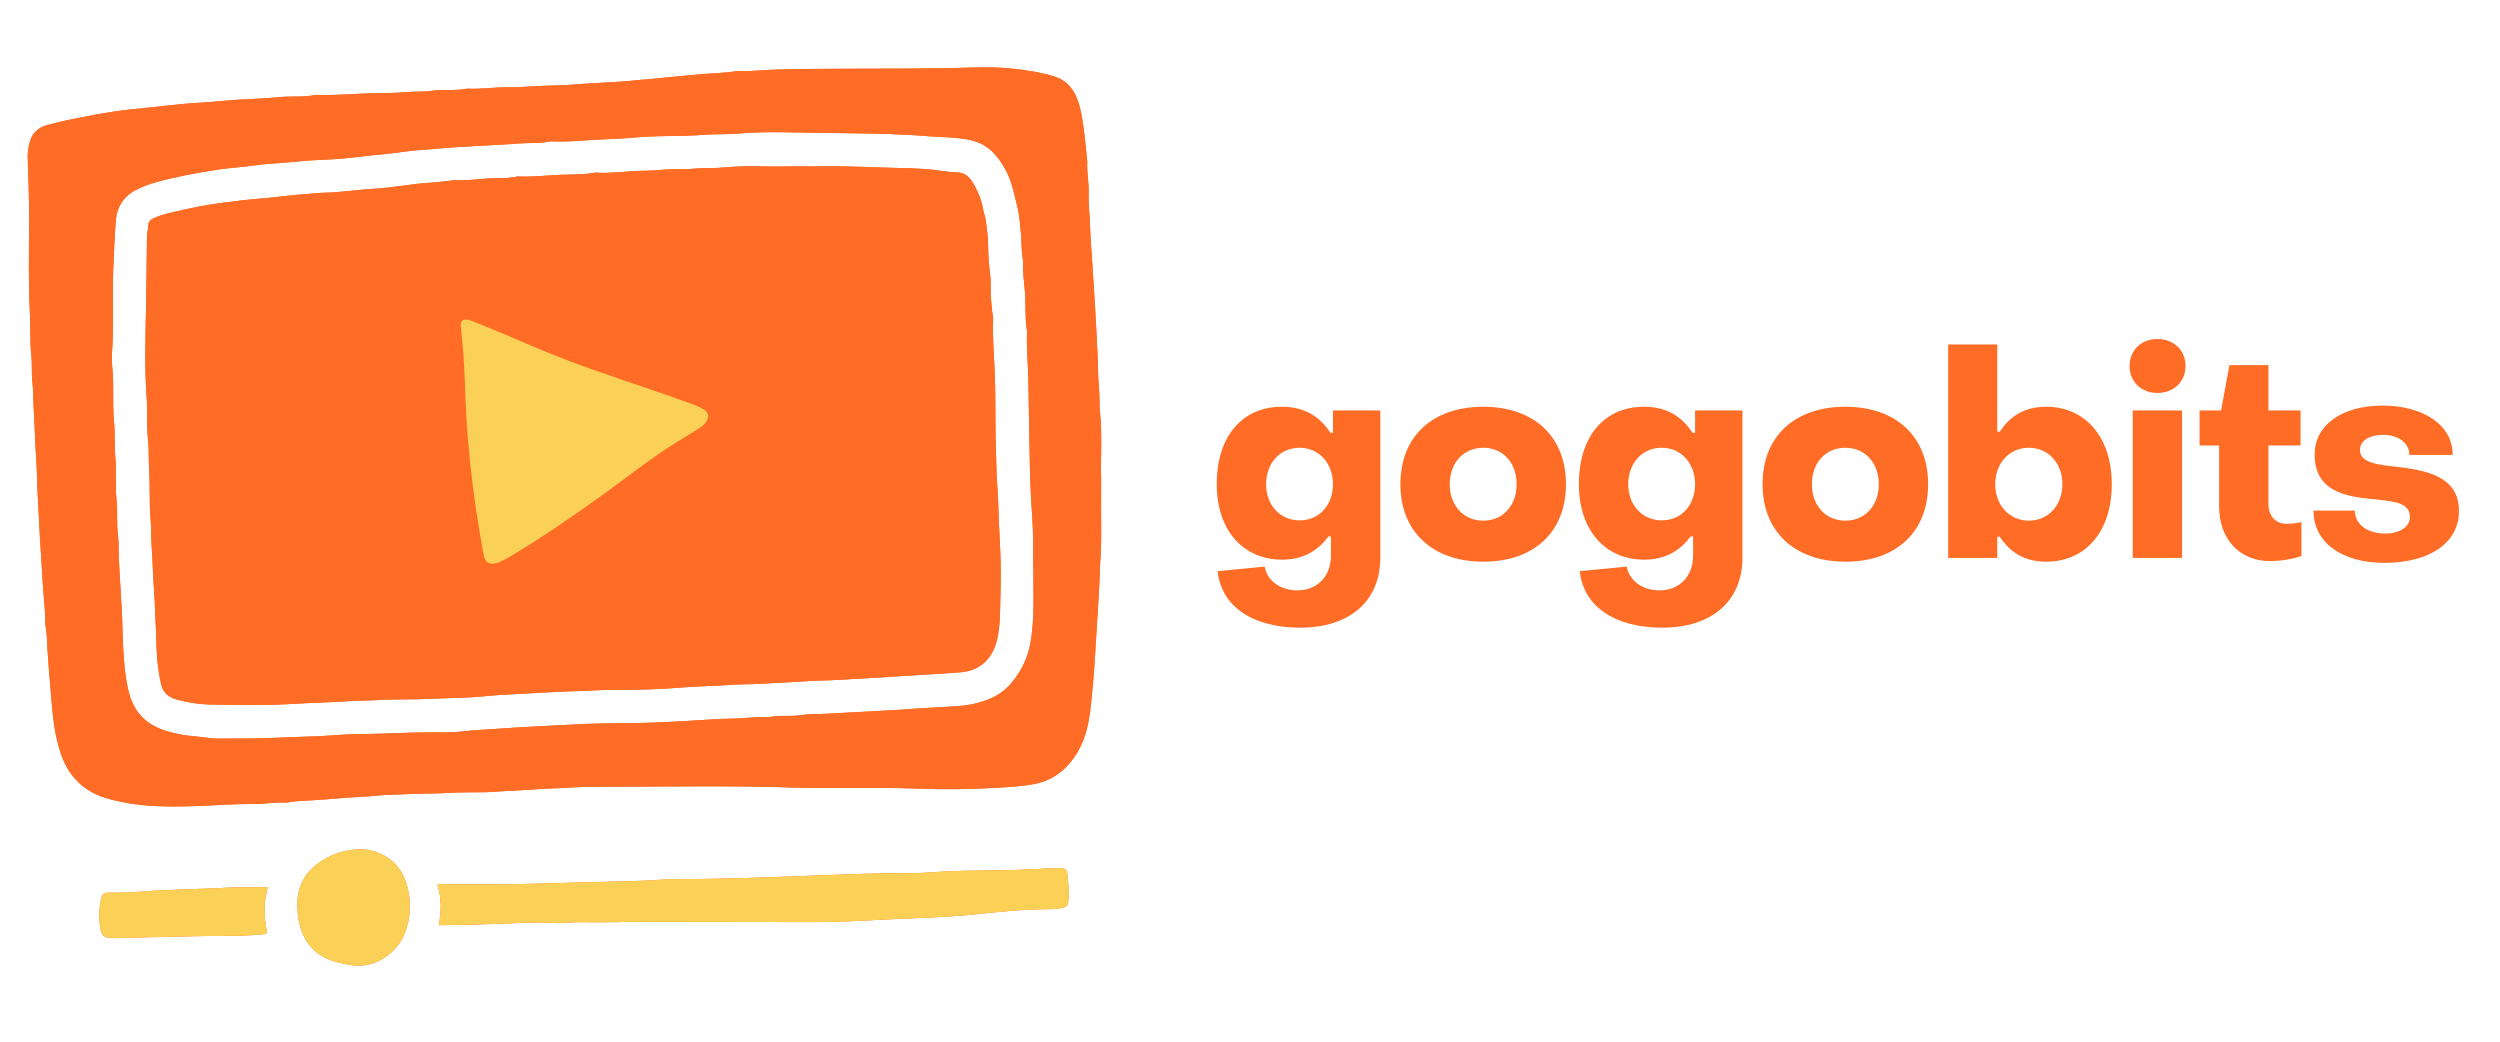 <svg xmlns="http://www.w3.org/2000/svg" xmlns:xlink="http://www.w3.org/1999/xlink" width="600" zoomAndPan="magnify" viewBox="0 0 450 187.5" height="250" preserveAspectRatio="xMidYMid meet" version="1.0"><defs><g/><clipPath id="7aee137392"><path d="M 4.859 12.078 L 198.59 12.078 L 198.59 174 L 4.859 174 Z M 4.859 12.078 " clip-rule="nonzero"/></clipPath><clipPath id="81a11d8783"><path d="M 4.859 12.078 L 198.59 12.078 L 198.59 146 L 4.859 146 Z M 4.859 12.078 " clip-rule="nonzero"/></clipPath></defs><g clip-path="url(#7aee137392)"><path fill="#ff6c26" d="M 198.211 86.301 C 198.211 90.242 198.176 93.105 198.219 95.965 C 198.262 98.602 197.996 101.219 197.93 103.848 C 197.867 106.469 197.645 109.086 197.496 111.707 C 197.359 114.102 197.191 116.492 197.051 118.887 C 196.898 121.504 196.66 124.117 196.383 126.723 C 196.059 129.754 195.535 132.746 193.93 135.422 C 192.148 138.395 189.676 140.434 186.199 141.117 C 183.875 141.574 181.52 141.668 179.16 141.809 C 174.461 142.09 169.754 142.129 165.062 141.949 C 157.457 141.656 149.855 141.996 142.258 141.742 C 131.156 141.367 120.051 141.625 108.949 141.602 C 106.438 141.598 103.91 141.656 101.402 141.832 C 100.016 141.926 98.629 141.91 97.246 142.023 C 94.516 142.25 91.773 142.301 89.047 142.512 C 86.375 142.719 83.707 142.531 81.047 142.707 C 78.344 142.891 75.633 142.785 72.938 142.961 C 71.438 143.062 69.93 143 68.441 143.164 C 65.758 143.453 63.059 143.477 60.371 143.75 C 58.926 143.895 57.453 143.961 55.996 144.062 C 54.578 144.156 53.148 144.172 51.746 144.441 C 51.637 144.465 51.523 144.48 51.41 144.473 C 49.488 144.363 47.59 144.742 45.672 144.719 C 42.816 144.688 39.961 144.875 37.113 145.012 C 34.367 145.145 31.621 145.211 28.887 145.129 C 25.625 145.031 22.391 144.605 19.242 143.695 C 17.297 143.137 15.539 142.195 14.086 140.785 C 12.75 139.488 11.777 137.906 11.137 136.164 C 10.203 133.621 9.742 130.973 9.461 128.27 C 9.227 126 9.09 123.719 8.883 121.449 C 8.75 120 8.645 118.535 8.559 117.074 C 8.473 115.582 8.469 114.078 8.188 112.602 C 8.156 112.453 8.152 112.301 8.152 112.152 C 8.16 109.484 7.766 106.844 7.645 104.184 C 7.539 101.828 7.336 99.473 7.203 97.117 C 7.039 94.082 6.898 91.047 6.73 88.016 C 6.637 86.328 6.66 84.637 6.539 82.957 C 6.305 79.812 6.266 76.66 6.059 73.52 C 5.953 71.98 6.023 70.434 5.844 68.91 C 5.637 67.148 5.816 65.371 5.613 63.629 C 5.355 61.41 5.535 59.195 5.41 56.984 C 4.977 49.238 5.383 41.484 5.16 33.738 C 5.105 31.867 5 29.992 4.984 28.113 C 4.977 27.281 5.137 26.469 5.332 25.672 C 5.742 23.984 6.875 22.941 8.523 22.5 C 10.074 22.082 11.645 21.711 13.227 21.398 C 15.684 20.91 18.148 20.434 20.629 20.062 C 22.773 19.738 24.941 19.562 27.098 19.328 C 29.105 19.109 31.113 18.867 33.129 18.695 C 34.172 18.605 35.223 18.512 36.266 18.465 C 38.551 18.359 40.82 18.047 43.105 17.93 C 45.574 17.801 48.055 17.695 50.512 17.465 C 52.57 17.273 54.648 17.543 56.684 17.098 C 56.793 17.074 56.91 17.082 57.023 17.086 C 60.371 17.199 63.711 16.867 67.055 16.793 C 69.152 16.746 71.27 16.766 73.355 16.566 C 74.785 16.434 76.227 16.574 77.625 16.359 C 79.754 16.039 81.91 16.395 84.023 15.969 C 84.098 15.953 84.176 15.953 84.25 15.957 C 86.547 16.078 88.824 15.703 91.117 15.723 C 93.523 15.746 95.922 15.5 98.324 15.43 C 99.855 15.383 101.402 15.367 102.934 15.242 C 105.441 15.039 107.949 14.934 110.457 14.777 C 112.285 14.66 114.117 14.504 115.941 14.32 C 117.953 14.121 119.969 13.969 121.977 13.746 C 123.16 13.613 124.371 13.539 125.559 13.418 C 127.906 13.176 130.277 13.184 132.609 12.805 C 132.684 12.793 132.762 12.789 132.836 12.793 C 135.168 12.875 137.484 12.582 139.816 12.523 C 150.051 12.262 160.293 12.438 170.527 12.27 C 173.266 12.223 176.012 12.082 178.754 12.137 C 181.145 12.188 183.535 12.449 185.898 12.859 C 187.191 13.082 188.477 13.352 189.73 13.746 C 191.828 14.402 193.156 15.836 193.914 17.852 C 194.523 19.477 194.801 21.184 195.031 22.887 C 195.305 24.926 195.484 26.977 195.703 29.023 C 195.707 29.059 195.711 29.098 195.707 29.137 C 195.602 30.945 196 32.727 195.953 34.535 C 195.898 36.715 196.16 38.883 196.227 41.059 C 196.297 43.379 196.52 45.695 196.66 48.016 C 196.812 50.445 196.969 52.875 197.117 55.309 C 197.305 58.305 197.434 61.301 197.582 64.297 C 197.668 66.098 197.617 67.906 197.805 69.691 C 197.961 71.234 197.859 72.773 198.012 74.301 C 198.438 78.66 198.07 83.023 198.211 86.301 Z M 186 102.398 C 185.859 100.156 186.055 97.039 185.844 93.914 C 185.621 90.625 185.438 87.32 185.379 84.027 C 185.289 78.953 185.168 73.875 185.113 68.801 C 185.082 65.797 184.734 62.801 184.863 59.789 C 184.867 59.715 184.867 59.637 184.855 59.562 C 184.445 57.148 184.691 54.699 184.465 52.266 C 184.312 50.594 184.07 48.906 184.184 47.211 C 184.188 47.137 184.18 47.059 184.164 46.988 C 183.836 45.438 183.91 43.852 183.781 42.289 C 183.633 40.492 183.504 38.703 183.066 36.953 C 182.516 34.773 182.102 32.543 180.992 30.547 C 179.824 28.445 178.441 26.582 176.074 25.645 C 174.609 25.062 173.09 24.922 171.566 24.781 C 170.336 24.668 169.102 24.688 167.863 24.578 C 165.211 24.352 162.547 24.207 159.891 24.121 C 155.457 23.973 151.016 23.984 146.578 23.902 C 141.961 23.816 137.328 23.648 132.703 24.051 C 130.836 24.215 128.957 24.102 127.078 24.246 C 124.801 24.418 122.5 24.465 120.211 24.488 C 117.918 24.516 115.621 24.613 113.348 24.824 C 111.402 25.004 109.453 25.016 107.512 25.133 C 104.855 25.293 102.191 25.57 99.516 25.441 C 99.328 25.434 99.133 25.418 98.953 25.457 C 97.145 25.875 95.289 25.672 93.461 25.82 C 90.848 26.035 88.219 26.137 85.602 26.289 C 83.242 26.426 80.883 26.539 78.531 26.777 C 76.668 26.965 74.785 27 72.938 27.285 C 70.531 27.66 68.102 27.812 65.691 28.109 C 63.051 28.434 60.398 28.688 57.742 28.777 C 55.453 28.852 53.184 29.125 50.906 29.312 C 49.859 29.395 48.809 29.438 47.766 29.543 C 45.98 29.727 44.203 30.008 42.414 30.156 C 40.398 30.328 38.402 30.645 36.41 30.98 C 34.344 31.332 32.289 31.754 30.246 32.234 C 28.203 32.715 26.18 33.266 24.301 34.281 C 22.145 35.445 21.039 37.367 20.855 39.641 C 20.617 42.625 20.496 45.629 20.383 48.625 C 20.191 53.695 20.512 58.777 20.145 63.848 C 20.062 65.004 20.234 66.168 20.305 67.328 C 20.48 70.215 20.246 73.109 20.535 76.004 C 20.742 78.051 20.559 80.121 20.75 82.191 C 20.988 84.805 20.711 87.445 20.988 90.074 C 21.191 92.012 20.977 93.969 21.207 95.926 C 21.41 97.668 21.316 99.445 21.426 101.207 C 21.594 103.938 21.715 106.672 21.898 109.406 C 22.027 111.348 22.02 113.305 22.109 115.254 C 22.246 118.258 22.414 121.246 23.086 124.176 C 23.527 126.094 24.301 127.867 25.789 129.281 C 27.473 130.879 29.555 131.562 31.73 132.055 C 32.973 132.336 34.238 132.469 35.512 132.586 C 36.852 132.707 38.184 132.977 39.535 132.953 C 42.879 132.898 46.219 132.984 49.57 132.805 C 53.238 132.609 56.922 132.617 60.594 132.316 C 62.273 132.18 63.973 132.133 65.652 132.125 C 69.715 132.098 73.77 131.793 77.832 131.824 C 79.668 131.836 81.504 131.883 83.348 131.652 C 85.352 131.402 87.379 131.348 89.398 131.191 C 91.863 131 94.336 130.863 96.805 130.746 C 99.73 130.609 102.648 130.406 105.57 130.297 C 109.629 130.148 113.691 130.219 117.75 130.07 C 119.852 129.996 121.953 129.855 124.051 129.75 C 126.52 129.625 128.988 129.379 131.461 129.367 C 133.68 129.352 135.883 128.992 138.105 129.113 C 138.18 129.117 138.258 129.121 138.328 129.105 C 140.289 128.66 142.297 129.047 144.277 128.711 C 145.523 128.5 146.82 128.57 148.09 128.508 C 151.086 128.359 154.082 128.188 157.082 128.031 C 159.516 127.902 161.945 127.762 164.375 127.582 C 166.992 127.391 169.617 127.297 172.234 127.121 C 173.938 127.004 175.582 126.719 177.184 126.16 C 178.84 125.586 180.363 124.762 181.562 123.477 C 183.469 121.434 184.762 119.047 185.363 116.297 C 185.766 114.457 185.895 112.586 185.973 110.723 C 186.078 108.242 186 105.754 186 102.398 Z M 141.863 29.949 C 144.738 29.949 146.66 29.977 148.578 29.945 C 153.02 29.875 157.449 30.156 161.887 30.242 C 164.566 30.293 167.277 30.402 169.949 30.82 C 170.723 30.945 171.523 31.016 172.293 31.027 C 173.723 31.055 174.527 31.918 175.148 32.941 C 176.043 34.422 176.672 36.035 176.973 37.762 C 177.074 38.348 177.324 38.914 177.41 39.5 C 177.676 41.242 177.863 42.992 177.879 44.754 C 177.895 46.48 178.07 48.195 178.281 49.902 C 178.328 50.277 178.32 50.656 178.312 51.031 C 178.277 53.098 178.453 55.148 178.746 57.191 C 178.762 57.305 178.766 57.418 178.762 57.531 C 178.641 60.652 178.914 63.766 179.047 66.879 C 179.254 71.691 179.094 76.504 179.277 81.312 C 179.348 83.148 179.34 84.992 179.477 86.82 C 179.738 90.34 179.754 93.871 179.965 97.387 C 180.168 100.812 180.164 104.23 180.07 107.645 C 180.008 110.137 180.055 112.668 179.465 115.133 C 178.676 118.422 176.621 120.703 172.859 121.02 C 170.469 121.219 168.074 121.352 165.68 121.48 C 163.324 121.613 160.969 121.793 158.609 121.934 C 155.879 122.098 153.145 122.23 150.414 122.398 C 148.723 122.504 147.031 122.473 145.352 122.602 C 142.469 122.828 139.582 122.902 136.703 123.086 C 134.973 123.195 133.246 123.141 131.527 123.277 C 128.645 123.5 125.754 123.5 122.879 123.738 C 118.98 124.066 115.082 124.184 111.172 124.164 C 108.391 124.148 105.617 124.359 102.836 124.438 C 99.918 124.516 96.996 124.734 94.074 124.871 C 91.754 124.98 89.426 125.098 87.121 125.332 C 83.863 125.664 80.598 125.625 77.34 125.793 C 74.18 125.961 71.02 125.809 67.871 126.016 C 66.145 126.129 64.418 126.094 62.699 126.211 C 59.441 126.438 56.172 126.488 52.918 126.691 C 48.027 126.996 43.141 126.875 38.254 126.824 C 36.098 126.805 33.926 126.5 31.816 125.918 C 30.309 125.504 29.305 124.637 28.973 123.062 C 28.605 121.301 28.336 119.535 28.234 117.73 C 28.113 115.633 28.117 113.523 27.973 111.434 C 27.875 110.008 27.895 108.582 27.785 107.164 C 27.559 104.207 27.488 101.246 27.293 98.293 C 27.184 96.676 27.246 95.062 27.105 93.457 C 26.852 90.531 27.031 87.594 26.844 84.672 C 26.727 82.797 26.844 80.91 26.633 79.051 C 26.363 76.684 26.598 74.312 26.422 71.957 C 26.004 66.395 26.164 60.824 26.289 55.266 C 26.383 51.02 26.375 46.773 26.453 42.527 C 26.465 41.812 26.695 41.129 26.723 40.41 C 26.742 39.844 27.168 39.504 27.688 39.266 C 28.891 38.707 30.176 38.426 31.453 38.121 C 34.367 37.434 37.297 36.836 40.277 36.473 C 42.32 36.223 44.355 35.941 46.414 35.789 C 49.172 35.59 51.918 35.152 54.676 34.969 C 55.984 34.879 57.289 34.695 58.605 34.684 C 60.289 34.672 61.965 34.43 63.641 34.301 C 64.801 34.211 65.949 34.043 67.113 33.988 C 68.719 33.914 70.32 33.703 71.918 33.504 C 73.848 33.262 75.77 32.949 77.719 32.867 C 78.914 32.816 80.102 32.629 81.289 32.5 C 81.438 32.484 81.59 32.441 81.738 32.449 C 83.695 32.535 85.645 32.293 87.582 32.141 C 89.41 31.992 91.27 32.203 93.074 31.777 C 93.148 31.762 93.227 31.766 93.301 31.77 C 95.785 31.871 98.258 31.586 100.73 31.469 C 102.781 31.371 104.859 31.5 106.898 31.102 C 107.156 31.055 107.426 31.074 107.688 31.09 C 109.871 31.203 112.043 30.918 114.215 30.793 C 115.754 30.703 117.297 30.766 118.824 30.594 C 120.887 30.367 122.965 30.562 125.012 30.352 C 126.781 30.172 128.547 30.324 130.301 30.148 C 134.469 29.73 138.648 30.094 141.863 29.949 Z M 83.004 59.32 C 83.137 60.742 83.289 62.164 83.402 63.586 C 83.68 67.188 83.707 70.805 83.902 74.406 C 84.223 80.27 84.859 86.102 85.715 91.906 C 86.102 94.547 86.551 97.18 87.043 99.805 C 87.324 101.328 88.066 101.723 89.57 101.305 C 89.82 101.234 90.062 101.117 90.297 100.996 C 90.863 100.699 91.434 100.41 91.98 100.082 C 97.574 96.742 102.93 93.047 108.219 89.258 C 112.867 85.93 117.316 82.324 122.207 79.336 C 123.457 78.574 124.699 77.789 125.949 77.023 C 126.371 76.766 126.742 76.469 127.027 76.051 C 127.758 74.988 127.602 74.184 126.449 73.57 C 125.789 73.219 125.09 72.918 124.387 72.664 C 121.805 71.738 119.219 70.809 116.617 69.934 C 109.918 67.684 103.219 65.434 96.703 62.676 C 92.793 61.02 88.898 59.324 84.941 57.777 C 83.426 57.188 82.684 57.578 83.004 59.32 Z M 78.957 166.527 C 79.477 163.957 79.469 161.578 78.746 159.27 C 79.145 159.016 79.492 159.121 79.816 159.129 C 87.387 159.27 94.957 159.156 102.52 158.891 C 108.125 158.691 113.738 158.711 119.336 158.324 C 120.352 158.254 121.371 158.234 122.387 158.234 C 130.824 158.23 139.25 157.879 147.676 157.559 C 153.098 157.352 158.516 157.141 163.938 157.164 C 165.785 157.172 167.625 157.016 169.465 156.902 C 174.656 156.582 179.859 156.77 185.047 156.488 C 186.777 156.395 188.508 156.324 190.238 156.25 C 190.574 156.234 190.918 156.227 191.25 156.277 C 191.75 156.348 192.035 156.629 192.105 157.168 C 192.316 158.777 192.391 160.391 192.312 162.008 C 192.266 163 191.938 163.352 190.957 163.473 C 190.285 163.559 189.609 163.652 188.934 163.652 C 185.051 163.648 181.188 163.977 177.332 164.406 C 173.031 164.887 168.711 165.152 164.383 165.293 C 158.551 165.484 152.73 165.992 146.891 165.977 C 139.473 165.957 132.055 165.949 124.637 165.945 C 119.777 165.945 114.922 165.883 110.066 165.996 C 108.898 166.023 107.73 166.02 106.562 166.004 C 105.02 165.98 103.477 165.969 101.934 166.105 C 101.039 166.184 100.125 166.188 99.227 166.125 C 97.004 165.969 94.797 166.07 92.574 166.18 C 88.551 166.379 84.523 166.422 80.496 166.523 C 80.047 166.535 79.598 166.527 78.957 166.527 Z M 72.855 158.219 C 71.496 154.777 68.16 152.879 64.918 152.883 C 62.449 152.883 60.152 153.566 58.066 154.859 C 55.184 156.641 53.535 159.184 53.527 162.664 C 53.523 163.758 53.582 164.848 53.812 165.918 C 54.473 168.957 56.012 171.312 58.961 172.605 C 60.355 173.215 61.812 173.496 63.309 173.73 C 67.613 174.406 71.508 171.375 72.801 168.125 C 73.418 166.57 73.785 164.973 73.762 163.574 C 73.828 161.535 73.496 159.848 72.855 158.219 Z M 42.125 159.73 C 36.336 160.043 30.535 160.078 24.754 160.527 C 23.141 160.652 21.527 160.715 19.906 160.68 C 18.504 160.648 18.336 160.844 18.102 162.266 C 17.898 163.496 17.781 164.746 17.918 165.977 C 18.176 168.293 18.297 168.938 20.926 168.867 C 24.836 168.766 28.746 168.637 32.66 168.582 C 34.316 168.559 35.969 168.473 37.625 168.477 C 40.863 168.488 44.098 168.488 47.328 168.18 C 48.129 168.102 48.145 168.109 47.984 167.324 C 47.484 164.926 47.484 162.543 48.109 160.168 C 48.145 160.031 48.113 159.879 48.113 159.715 C 46.102 159.715 44.109 159.625 42.125 159.73 Z M 83.402 63.586 C 83.68 67.188 83.707 70.805 83.902 74.406 C 84.223 80.27 84.859 86.102 85.715 91.906 C 86.102 94.547 86.551 97.18 87.043 99.805 C 87.324 101.328 88.066 101.723 89.57 101.305 C 89.82 101.234 90.062 101.117 90.297 100.996 C 90.863 100.699 91.434 100.41 91.98 100.082 C 97.574 96.742 102.93 93.047 108.219 89.258 C 112.867 85.93 117.316 82.324 122.207 79.336 C 123.457 78.574 124.699 77.789 125.949 77.023 C 126.371 76.766 126.742 76.469 127.027 76.051 C 127.758 74.988 127.602 74.184 126.449 73.57 C 125.789 73.219 125.09 72.918 124.387 72.664 C 121.805 71.738 119.219 70.809 116.617 69.934 C 109.918 67.684 103.219 65.434 96.703 62.676 C 92.793 61.02 88.898 59.324 84.941 57.777 C 83.426 57.188 82.684 57.578 83.004 59.32 C 83.137 60.742 83.289 62.164 83.402 63.586 Z M 83.402 63.586 " fill-opacity="1" fill-rule="nonzero"/></g><g clip-path="url(#81a11d8783)"><path fill="#ff6c26" d="M 198.211 86.301 C 198.211 90.242 198.176 93.105 198.219 95.965 C 198.262 98.602 197.996 101.219 197.93 103.848 C 197.867 106.469 197.645 109.086 197.496 111.707 C 197.359 114.102 197.191 116.492 197.051 118.887 C 196.898 121.504 196.66 124.117 196.383 126.723 C 196.059 129.754 195.535 132.746 193.93 135.422 C 192.148 138.395 189.676 140.434 186.199 141.117 C 183.875 141.574 181.52 141.668 179.16 141.809 C 174.461 142.09 169.754 142.129 165.062 141.949 C 157.457 141.656 149.855 141.996 142.258 141.742 C 131.156 141.367 120.051 141.625 108.949 141.602 C 106.438 141.598 103.91 141.656 101.402 141.832 C 100.016 141.926 98.629 141.91 97.246 142.023 C 94.516 142.25 91.773 142.301 89.047 142.512 C 86.375 142.719 83.707 142.531 81.047 142.707 C 78.344 142.891 75.633 142.785 72.938 142.961 C 71.438 143.062 69.93 143 68.441 143.164 C 65.758 143.453 63.059 143.477 60.371 143.75 C 58.926 143.895 57.453 143.961 55.996 144.062 C 54.578 144.156 53.148 144.172 51.746 144.441 C 51.637 144.465 51.523 144.48 51.41 144.473 C 49.488 144.363 47.59 144.742 45.672 144.719 C 42.816 144.688 39.961 144.875 37.113 145.012 C 34.367 145.145 31.621 145.211 28.887 145.129 C 25.625 145.031 22.391 144.605 19.242 143.695 C 17.297 143.137 15.539 142.195 14.086 140.785 C 12.75 139.488 11.777 137.906 11.137 136.164 C 10.203 133.621 9.742 130.973 9.461 128.27 C 9.227 126 9.09 123.719 8.883 121.449 C 8.75 120 8.645 118.535 8.559 117.074 C 8.473 115.582 8.469 114.078 8.188 112.602 C 8.156 112.453 8.152 112.301 8.152 112.152 C 8.16 109.484 7.766 106.844 7.645 104.184 C 7.539 101.828 7.336 99.473 7.203 97.117 C 7.039 94.082 6.898 91.047 6.73 88.016 C 6.637 86.328 6.66 84.637 6.539 82.957 C 6.305 79.812 6.266 76.66 6.059 73.52 C 5.953 71.98 6.023 70.434 5.844 68.91 C 5.637 67.148 5.816 65.371 5.613 63.629 C 5.355 61.41 5.535 59.195 5.41 56.984 C 4.977 49.238 5.383 41.484 5.16 33.738 C 5.105 31.867 5 29.992 4.984 28.113 C 4.977 27.281 5.137 26.469 5.332 25.672 C 5.742 23.984 6.875 22.941 8.523 22.5 C 10.074 22.082 11.645 21.711 13.227 21.398 C 15.684 20.91 18.148 20.434 20.629 20.062 C 22.773 19.738 24.941 19.562 27.098 19.328 C 29.105 19.109 31.113 18.867 33.129 18.695 C 34.172 18.605 35.223 18.512 36.266 18.465 C 38.551 18.359 40.82 18.047 43.105 17.93 C 45.574 17.801 48.055 17.695 50.512 17.465 C 52.57 17.273 54.648 17.543 56.684 17.098 C 56.793 17.074 56.91 17.082 57.023 17.086 C 60.371 17.199 63.711 16.867 67.055 16.793 C 69.152 16.746 71.27 16.766 73.355 16.566 C 74.785 16.434 76.227 16.574 77.625 16.359 C 79.754 16.039 81.91 16.395 84.023 15.969 C 84.098 15.953 84.176 15.953 84.25 15.957 C 86.547 16.078 88.824 15.703 91.117 15.723 C 93.523 15.746 95.922 15.5 98.324 15.43 C 99.855 15.383 101.402 15.367 102.934 15.242 C 105.441 15.039 107.949 14.934 110.457 14.777 C 112.285 14.66 114.117 14.504 115.941 14.32 C 117.953 14.121 119.969 13.969 121.977 13.746 C 123.16 13.613 124.371 13.539 125.559 13.418 C 127.906 13.176 130.277 13.184 132.609 12.805 C 132.684 12.793 132.762 12.789 132.836 12.793 C 135.168 12.875 137.484 12.582 139.816 12.523 C 150.051 12.262 160.293 12.438 170.527 12.27 C 173.266 12.223 176.012 12.082 178.754 12.137 C 181.145 12.188 183.535 12.449 185.898 12.859 C 187.191 13.082 188.477 13.352 189.73 13.746 C 191.828 14.402 193.156 15.836 193.914 17.852 C 194.523 19.477 194.801 21.184 195.031 22.887 C 195.305 24.926 195.484 26.977 195.703 29.023 C 195.707 29.059 195.711 29.098 195.707 29.137 C 195.602 30.945 196 32.727 195.953 34.535 C 195.898 36.715 196.16 38.883 196.227 41.059 C 196.297 43.379 196.52 45.695 196.66 48.016 C 196.812 50.445 196.969 52.875 197.117 55.309 C 197.305 58.305 197.434 61.301 197.582 64.297 C 197.668 66.098 197.617 67.906 197.805 69.691 C 197.961 71.234 197.859 72.773 198.012 74.301 C 198.438 78.66 198.07 83.023 198.211 86.301 Z M 186 102.398 C 185.859 100.156 186.055 97.039 185.844 93.914 C 185.621 90.625 185.438 87.32 185.379 84.027 C 185.289 78.953 185.168 73.875 185.113 68.801 C 185.082 65.797 184.734 62.801 184.863 59.789 C 184.867 59.715 184.867 59.637 184.855 59.562 C 184.445 57.148 184.691 54.699 184.465 52.266 C 184.312 50.594 184.07 48.906 184.184 47.211 C 184.188 47.137 184.18 47.059 184.164 46.988 C 183.836 45.438 183.91 43.852 183.781 42.289 C 183.633 40.492 183.504 38.703 183.066 36.953 C 182.516 34.773 182.102 32.543 180.992 30.547 C 179.824 28.445 178.441 26.582 176.074 25.645 C 174.609 25.062 173.09 24.922 171.566 24.781 C 170.336 24.668 169.102 24.688 167.863 24.578 C 165.211 24.352 162.547 24.207 159.891 24.121 C 155.457 23.973 151.016 23.984 146.578 23.902 C 141.961 23.816 137.328 23.648 132.703 24.051 C 130.836 24.215 128.957 24.102 127.078 24.246 C 124.801 24.418 122.5 24.465 120.211 24.488 C 117.918 24.516 115.621 24.613 113.348 24.824 C 111.402 25.004 109.453 25.016 107.512 25.133 C 104.855 25.293 102.191 25.57 99.516 25.441 C 99.328 25.434 99.133 25.418 98.953 25.457 C 97.145 25.875 95.289 25.672 93.461 25.82 C 90.848 26.035 88.219 26.137 85.602 26.289 C 83.242 26.426 80.883 26.539 78.531 26.777 C 76.668 26.965 74.785 27 72.938 27.285 C 70.531 27.66 68.102 27.812 65.691 28.109 C 63.051 28.434 60.398 28.688 57.742 28.777 C 55.453 28.852 53.184 29.125 50.906 29.312 C 49.859 29.395 48.809 29.438 47.766 29.543 C 45.98 29.727 44.203 30.008 42.414 30.156 C 40.398 30.328 38.402 30.645 36.41 30.98 C 34.344 31.332 32.289 31.754 30.246 32.234 C 28.203 32.715 26.18 33.266 24.301 34.281 C 22.145 35.445 21.039 37.367 20.855 39.641 C 20.617 42.625 20.496 45.629 20.383 48.625 C 20.191 53.695 20.512 58.777 20.145 63.848 C 20.062 65.004 20.234 66.168 20.305 67.328 C 20.48 70.215 20.246 73.109 20.535 76.004 C 20.742 78.051 20.559 80.121 20.75 82.191 C 20.988 84.805 20.711 87.445 20.988 90.074 C 21.191 92.012 20.977 93.969 21.207 95.926 C 21.41 97.668 21.316 99.445 21.426 101.207 C 21.594 103.938 21.715 106.672 21.898 109.406 C 22.027 111.348 22.02 113.305 22.109 115.254 C 22.246 118.258 22.414 121.246 23.086 124.176 C 23.527 126.094 24.301 127.867 25.789 129.281 C 27.473 130.879 29.555 131.562 31.73 132.055 C 32.973 132.336 34.238 132.469 35.512 132.586 C 36.852 132.707 38.184 132.977 39.535 132.953 C 42.879 132.898 46.219 132.984 49.57 132.805 C 53.238 132.609 56.922 132.617 60.594 132.316 C 62.273 132.18 63.973 132.133 65.652 132.125 C 69.715 132.098 73.77 131.793 77.832 131.824 C 79.668 131.836 81.504 131.883 83.348 131.652 C 85.352 131.402 87.379 131.348 89.398 131.191 C 91.863 131 94.336 130.863 96.805 130.746 C 99.73 130.609 102.648 130.406 105.57 130.297 C 109.629 130.148 113.691 130.219 117.75 130.07 C 119.852 129.996 121.953 129.855 124.051 129.75 C 126.52 129.625 128.988 129.379 131.461 129.367 C 133.68 129.352 135.883 128.992 138.105 129.113 C 138.18 129.117 138.258 129.121 138.328 129.105 C 140.289 128.66 142.297 129.047 144.277 128.711 C 145.523 128.5 146.82 128.57 148.09 128.508 C 151.086 128.359 154.082 128.188 157.082 128.031 C 159.516 127.902 161.945 127.762 164.375 127.582 C 166.992 127.391 169.617 127.297 172.234 127.121 C 173.938 127.004 175.582 126.719 177.184 126.16 C 178.84 125.586 180.363 124.762 181.562 123.477 C 183.469 121.434 184.762 119.047 185.363 116.297 C 185.766 114.457 185.895 112.586 185.973 110.723 C 186.078 108.242 186 105.754 186 102.398 Z M 141.863 29.949 C 144.738 29.949 146.66 29.977 148.578 29.945 C 153.02 29.875 157.449 30.156 161.887 30.242 C 164.566 30.293 167.277 30.402 169.949 30.82 C 170.723 30.945 171.523 31.016 172.293 31.027 C 173.723 31.055 174.527 31.918 175.148 32.941 C 176.043 34.422 176.672 36.035 176.973 37.762 C 177.074 38.348 177.324 38.914 177.41 39.5 C 177.676 41.242 177.863 42.992 177.879 44.754 C 177.895 46.48 178.07 48.195 178.281 49.902 C 178.328 50.277 178.32 50.656 178.312 51.031 C 178.277 53.098 178.453 55.148 178.746 57.191 C 178.762 57.305 178.766 57.418 178.762 57.531 C 178.641 60.652 178.914 63.766 179.047 66.879 C 179.254 71.691 179.094 76.504 179.277 81.312 C 179.348 83.148 179.34 84.992 179.477 86.82 C 179.738 90.34 179.754 93.871 179.965 97.387 C 180.168 100.812 180.164 104.23 180.07 107.645 C 180.008 110.137 180.055 112.668 179.465 115.133 C 178.676 118.422 176.621 120.703 172.859 121.02 C 170.469 121.219 168.074 121.352 165.68 121.48 C 163.324 121.613 160.969 121.793 158.609 121.934 C 155.879 122.098 153.145 122.23 150.414 122.398 C 148.723 122.504 147.031 122.473 145.352 122.602 C 142.469 122.828 139.582 122.902 136.703 123.086 C 134.973 123.195 133.246 123.141 131.527 123.277 C 128.645 123.5 125.754 123.5 122.879 123.738 C 118.98 124.066 115.082 124.184 111.172 124.164 C 108.391 124.148 105.617 124.359 102.836 124.438 C 99.918 124.516 96.996 124.734 94.074 124.871 C 91.754 124.98 89.426 125.098 87.121 125.332 C 83.863 125.664 80.598 125.625 77.34 125.793 C 74.18 125.961 71.02 125.809 67.871 126.016 C 66.145 126.129 64.418 126.094 62.699 126.211 C 59.441 126.438 56.172 126.488 52.918 126.691 C 48.027 126.996 43.141 126.875 38.254 126.824 C 36.098 126.805 33.926 126.5 31.816 125.918 C 30.309 125.504 29.305 124.637 28.973 123.062 C 28.605 121.301 28.336 119.535 28.234 117.73 C 28.113 115.633 28.117 113.523 27.973 111.434 C 27.875 110.008 27.895 108.582 27.785 107.164 C 27.559 104.207 27.488 101.246 27.293 98.293 C 27.184 96.676 27.246 95.062 27.105 93.457 C 26.852 90.531 27.031 87.594 26.844 84.672 C 26.727 82.797 26.844 80.91 26.633 79.051 C 26.363 76.684 26.598 74.312 26.422 71.957 C 26.004 66.395 26.164 60.824 26.289 55.266 C 26.383 51.02 26.375 46.773 26.453 42.527 C 26.465 41.812 26.695 41.129 26.723 40.41 C 26.742 39.844 27.168 39.504 27.688 39.266 C 28.891 38.707 30.176 38.426 31.453 38.121 C 34.367 37.434 37.297 36.836 40.277 36.473 C 42.32 36.223 44.355 35.941 46.414 35.789 C 49.172 35.59 51.918 35.152 54.676 34.969 C 55.984 34.879 57.289 34.695 58.605 34.684 C 60.289 34.672 61.965 34.43 63.641 34.301 C 64.801 34.211 65.949 34.043 67.113 33.988 C 68.719 33.914 70.32 33.703 71.918 33.504 C 73.848 33.262 75.77 32.949 77.719 32.867 C 78.914 32.816 80.102 32.629 81.289 32.5 C 81.438 32.484 81.59 32.441 81.738 32.449 C 83.695 32.535 85.645 32.293 87.582 32.141 C 89.41 31.992 91.27 32.203 93.074 31.777 C 93.148 31.762 93.227 31.766 93.301 31.77 C 95.785 31.871 98.258 31.586 100.73 31.469 C 102.781 31.371 104.859 31.5 106.898 31.102 C 107.156 31.055 107.426 31.074 107.688 31.09 C 109.871 31.203 112.043 30.918 114.215 30.793 C 115.754 30.703 117.297 30.766 118.824 30.594 C 120.887 30.367 122.965 30.562 125.012 30.352 C 126.781 30.172 128.547 30.324 130.301 30.148 C 134.469 29.73 138.648 30.094 141.863 29.949 Z M 83.004 59.32 C 83.137 60.742 83.289 62.164 83.402 63.586 C 83.68 67.188 83.707 70.805 83.902 74.406 C 84.223 80.27 84.859 86.102 85.715 91.906 C 86.102 94.547 86.551 97.18 87.043 99.805 C 87.324 101.328 88.066 101.723 89.57 101.305 C 89.82 101.234 90.062 101.117 90.297 100.996 C 90.863 100.699 91.434 100.41 91.98 100.082 C 97.574 96.742 102.93 93.047 108.219 89.258 C 112.867 85.93 117.316 82.324 122.207 79.336 C 123.457 78.574 124.699 77.789 125.949 77.023 C 126.371 76.766 126.742 76.469 127.027 76.051 C 127.758 74.988 127.602 74.184 126.449 73.57 C 125.789 73.219 125.09 72.918 124.387 72.664 C 121.805 71.738 119.219 70.809 116.617 69.934 C 109.918 67.684 103.219 65.434 96.703 62.676 C 92.793 61.02 88.898 59.324 84.941 57.777 C 83.426 57.188 82.684 57.578 83.004 59.32 Z M 83.004 59.32 " fill-opacity="1" fill-rule="nonzero"/></g><path fill="#fad156" d="M 78.957 166.527 C 79.477 163.957 79.469 161.578 78.746 159.27 C 79.145 159.016 79.492 159.121 79.816 159.129 C 87.387 159.27 94.957 159.156 102.52 158.891 C 108.125 158.691 113.738 158.711 119.336 158.324 C 120.352 158.254 121.371 158.234 122.387 158.234 C 130.824 158.23 139.25 157.879 147.676 157.559 C 153.098 157.352 158.516 157.141 163.938 157.164 C 165.785 157.172 167.625 157.016 169.465 156.902 C 174.656 156.582 179.859 156.77 185.047 156.488 C 186.777 156.395 188.508 156.324 190.238 156.25 C 190.574 156.234 190.918 156.227 191.25 156.277 C 191.75 156.348 192.035 156.629 192.105 157.168 C 192.316 158.777 192.391 160.391 192.312 162.008 C 192.266 163 191.938 163.352 190.957 163.473 C 190.285 163.559 189.609 163.652 188.934 163.652 C 185.051 163.648 181.188 163.977 177.332 164.406 C 173.031 164.887 168.711 165.152 164.383 165.293 C 158.551 165.484 152.73 165.992 146.891 165.977 C 139.473 165.957 132.055 165.949 124.637 165.945 C 119.777 165.945 114.922 165.883 110.066 165.996 C 108.898 166.023 107.73 166.02 106.562 166.004 C 105.02 165.98 103.477 165.969 101.934 166.105 C 101.039 166.184 100.125 166.188 99.227 166.125 C 97.004 165.969 94.797 166.07 92.574 166.18 C 88.551 166.379 84.523 166.422 80.496 166.523 C 80.047 166.535 79.598 166.527 78.957 166.527 Z M 72.855 158.219 C 71.496 154.777 68.16 152.879 64.918 152.883 C 62.449 152.883 60.152 153.566 58.066 154.859 C 55.184 156.641 53.535 159.184 53.527 162.664 C 53.523 163.758 53.582 164.848 53.812 165.918 C 54.473 168.957 56.012 171.312 58.961 172.605 C 60.355 173.215 61.812 173.496 63.309 173.73 C 67.613 174.406 71.508 171.375 72.801 168.125 C 73.418 166.57 73.785 164.973 73.762 163.574 C 73.828 161.535 73.496 159.848 72.855 158.219 Z M 42.125 159.73 C 36.336 160.043 30.535 160.078 24.754 160.527 C 23.141 160.652 21.527 160.715 19.906 160.68 C 18.504 160.648 18.336 160.844 18.102 162.266 C 17.898 163.496 17.781 164.746 17.918 165.977 C 18.176 168.293 18.297 168.938 20.926 168.867 C 24.836 168.766 28.746 168.637 32.66 168.582 C 34.316 168.559 35.969 168.473 37.625 168.477 C 40.863 168.488 44.098 168.488 47.328 168.18 C 48.129 168.102 48.145 168.109 47.984 167.324 C 47.484 164.926 47.484 162.543 48.109 160.168 C 48.145 160.031 48.113 159.879 48.113 159.715 C 46.102 159.715 44.109 159.625 42.125 159.73 Z M 83.402 63.586 C 83.68 67.188 83.707 70.805 83.902 74.406 C 84.223 80.27 84.859 86.102 85.715 91.906 C 86.102 94.547 86.551 97.18 87.043 99.805 C 87.324 101.328 88.066 101.723 89.57 101.305 C 89.82 101.234 90.062 101.117 90.297 100.996 C 90.863 100.699 91.434 100.41 91.98 100.082 C 97.574 96.742 102.93 93.047 108.219 89.258 C 112.867 85.93 117.316 82.324 122.207 79.336 C 123.457 78.574 124.699 77.789 125.949 77.023 C 126.371 76.766 126.742 76.469 127.027 76.051 C 127.758 74.988 127.602 74.184 126.449 73.57 C 125.789 73.219 125.09 72.918 124.387 72.664 C 121.805 71.738 119.219 70.809 116.617 69.934 C 109.918 67.684 103.219 65.434 96.703 62.676 C 92.793 61.02 88.898 59.324 84.941 57.777 C 83.426 57.188 82.684 57.578 83.004 59.32 C 83.137 60.742 83.289 62.164 83.402 63.586 Z M 83.402 63.586 " fill-opacity="1" fill-rule="nonzero"/><g fill="#ff6c26" fill-opacity="1"><g transform="translate(217.827, 100.433)"><g><path d="M 16.219 12.551 C 25 12.551 30.629 7.852 30.629 -0.051 L 30.629 -26.551 L 22.105 -26.551 L 22.105 -22.52 L 21.641 -22.52 C 19.73 -25.516 16.891 -27.219 12.914 -27.219 C 5.941 -27.219 1.188 -22.105 1.188 -13.273 C 1.188 -4.906 5.992 0.309 12.965 0.309 C 16.633 0.309 19.371 -1.238 21.281 -3.875 L 21.746 -3.875 L 21.746 -0.414 C 21.746 3.254 19.316 5.836 15.703 5.836 C 12.656 5.836 10.227 4.082 9.812 1.551 L 1.344 2.375 C 2.016 8.832 7.801 12.551 16.219 12.551 Z M 16.117 -6.766 C 12.602 -6.766 10.07 -9.504 10.07 -13.273 C 10.07 -17.047 12.551 -19.836 16.117 -19.836 C 19.574 -19.836 22.105 -17.047 22.105 -13.273 C 22.105 -9.504 19.629 -6.766 16.117 -6.766 Z M 16.117 -6.766 "/></g></g></g><g fill="#ff6c26" fill-opacity="1"><g transform="translate(250.936, 100.433)"><g><path d="M 16.062 0.672 C 25.102 0.672 30.941 -4.598 30.941 -13.273 C 30.941 -21.953 25.051 -27.219 16.062 -27.219 C 6.973 -27.219 1.137 -21.953 1.137 -13.273 C 1.137 -4.648 7.023 0.672 16.062 0.672 Z M 16.062 -6.715 C 12.5 -6.715 10.02 -9.402 10.02 -13.273 C 10.02 -17.148 12.5 -19.836 16.062 -19.836 C 19.574 -19.836 22.055 -17.148 22.055 -13.273 C 22.055 -9.402 19.574 -6.715 16.062 -6.715 Z M 16.062 -6.715 "/></g></g></g><g fill="#ff6c26" fill-opacity="1"><g transform="translate(283.012, 100.433)"><g><path d="M 16.219 12.551 C 25 12.551 30.629 7.852 30.629 -0.051 L 30.629 -26.551 L 22.105 -26.551 L 22.105 -22.52 L 21.641 -22.52 C 19.73 -25.516 16.891 -27.219 12.914 -27.219 C 5.941 -27.219 1.188 -22.105 1.188 -13.273 C 1.188 -4.906 5.992 0.309 12.965 0.309 C 16.633 0.309 19.371 -1.238 21.281 -3.875 L 21.746 -3.875 L 21.746 -0.414 C 21.746 3.254 19.316 5.836 15.703 5.836 C 12.656 5.836 10.227 4.082 9.812 1.551 L 1.344 2.375 C 2.016 8.832 7.801 12.551 16.219 12.551 Z M 16.117 -6.766 C 12.602 -6.766 10.07 -9.504 10.07 -13.273 C 10.07 -17.047 12.551 -19.836 16.117 -19.836 C 19.574 -19.836 22.105 -17.047 22.105 -13.273 C 22.105 -9.504 19.629 -6.766 16.117 -6.766 Z M 16.117 -6.766 "/></g></g></g><g fill="#ff6c26" fill-opacity="1"><g transform="translate(316.121, 100.433)"><g><path d="M 16.062 0.672 C 25.102 0.672 30.941 -4.598 30.941 -13.273 C 30.941 -21.953 25.051 -27.219 16.062 -27.219 C 6.973 -27.219 1.137 -21.953 1.137 -13.273 C 1.137 -4.648 7.023 0.672 16.062 0.672 Z M 16.062 -6.715 C 12.5 -6.715 10.02 -9.402 10.02 -13.273 C 10.02 -17.148 12.5 -19.836 16.062 -19.836 C 19.574 -19.836 22.055 -17.148 22.055 -13.273 C 22.055 -9.402 19.574 -6.715 16.062 -6.715 Z M 16.062 -6.715 "/></g></g></g><g fill="#ff6c26" fill-opacity="1"><g transform="translate(348.197, 100.433)"><g><path d="M 20.094 0.672 C 27.219 0.672 31.922 -4.754 31.922 -13.273 C 31.922 -21.746 27.168 -27.219 20.094 -27.219 C 16.32 -27.219 13.586 -25.566 11.777 -22.727 L 11.312 -22.727 L 11.312 -38.43 L 2.48 -38.43 L 2.48 0 L 11.312 0 L 11.312 -3.82 L 11.777 -3.82 C 13.586 -0.98 16.27 0.672 20.094 0.672 Z M 16.992 -6.715 C 13.48 -6.715 10.949 -9.504 10.949 -13.273 C 10.949 -17.047 13.48 -19.836 16.992 -19.836 C 20.504 -19.836 23.035 -17.047 23.035 -13.273 C 23.035 -9.504 20.504 -6.715 16.992 -6.715 Z M 16.992 -6.715 "/></g></g></g><g fill="#ff6c26" fill-opacity="1"><g transform="translate(381.306, 100.433)"><g><path d="M 7.023 -29.699 C 9.969 -29.699 12.086 -31.715 12.086 -34.555 C 12.086 -37.395 9.969 -39.41 7.023 -39.41 C 4.133 -39.41 2.016 -37.395 2.016 -34.555 C 2.016 -31.715 4.133 -29.699 7.023 -29.699 Z M 2.582 0 L 11.465 0 L 11.465 -26.551 L 2.582 -26.551 Z M 2.582 0 "/></g></g></g><g fill="#ff6c26" fill-opacity="1"><g transform="translate(395.355, 100.433)"><g><path d="M 13.273 0.566 C 14.926 0.566 17.25 0.258 18.906 -0.363 L 18.906 -6.457 C 18.078 -6.25 16.992 -6.148 16.219 -6.148 C 14.258 -6.148 12.965 -7.543 12.965 -9.711 L 12.965 -20.246 L 18.75 -20.246 L 18.75 -26.551 L 12.965 -26.551 L 12.965 -34.711 L 5.941 -34.711 L 4.441 -26.551 L 0.566 -26.551 L 0.566 -20.246 L 4.082 -20.246 L 4.082 -9.297 C 4.082 -3.41 7.746 0.566 13.273 0.566 Z M 13.273 0.566 "/></g></g></g><g fill="#ff6c26" fill-opacity="1"><g transform="translate(415.241, 100.433)"><g><path d="M 13.945 0.879 C 22.055 0.879 27.375 -2.688 27.375 -8.473 C 27.375 -14.773 21.332 -15.754 16.477 -16.375 C 12.809 -16.785 9.555 -17.047 9.555 -19.473 C 9.555 -21.074 11.207 -22.16 13.688 -22.16 C 16.477 -22.16 18.441 -20.711 18.441 -18.543 L 26.238 -18.543 C 26.289 -23.965 20.867 -27.426 13.637 -27.426 C 6.25 -27.426 1.395 -23.914 1.395 -18.594 C 1.395 -11.312 8.211 -10.949 12.914 -10.484 C 15.961 -10.125 18.543 -9.867 18.543 -7.336 C 18.543 -5.578 16.633 -4.391 14.102 -4.391 C 10.848 -4.391 8.625 -6.094 8.625 -8.523 L 1.188 -8.523 C 1.188 -2.84 6.199 0.879 13.945 0.879 Z M 13.945 0.879 "/></g></g></g></svg>